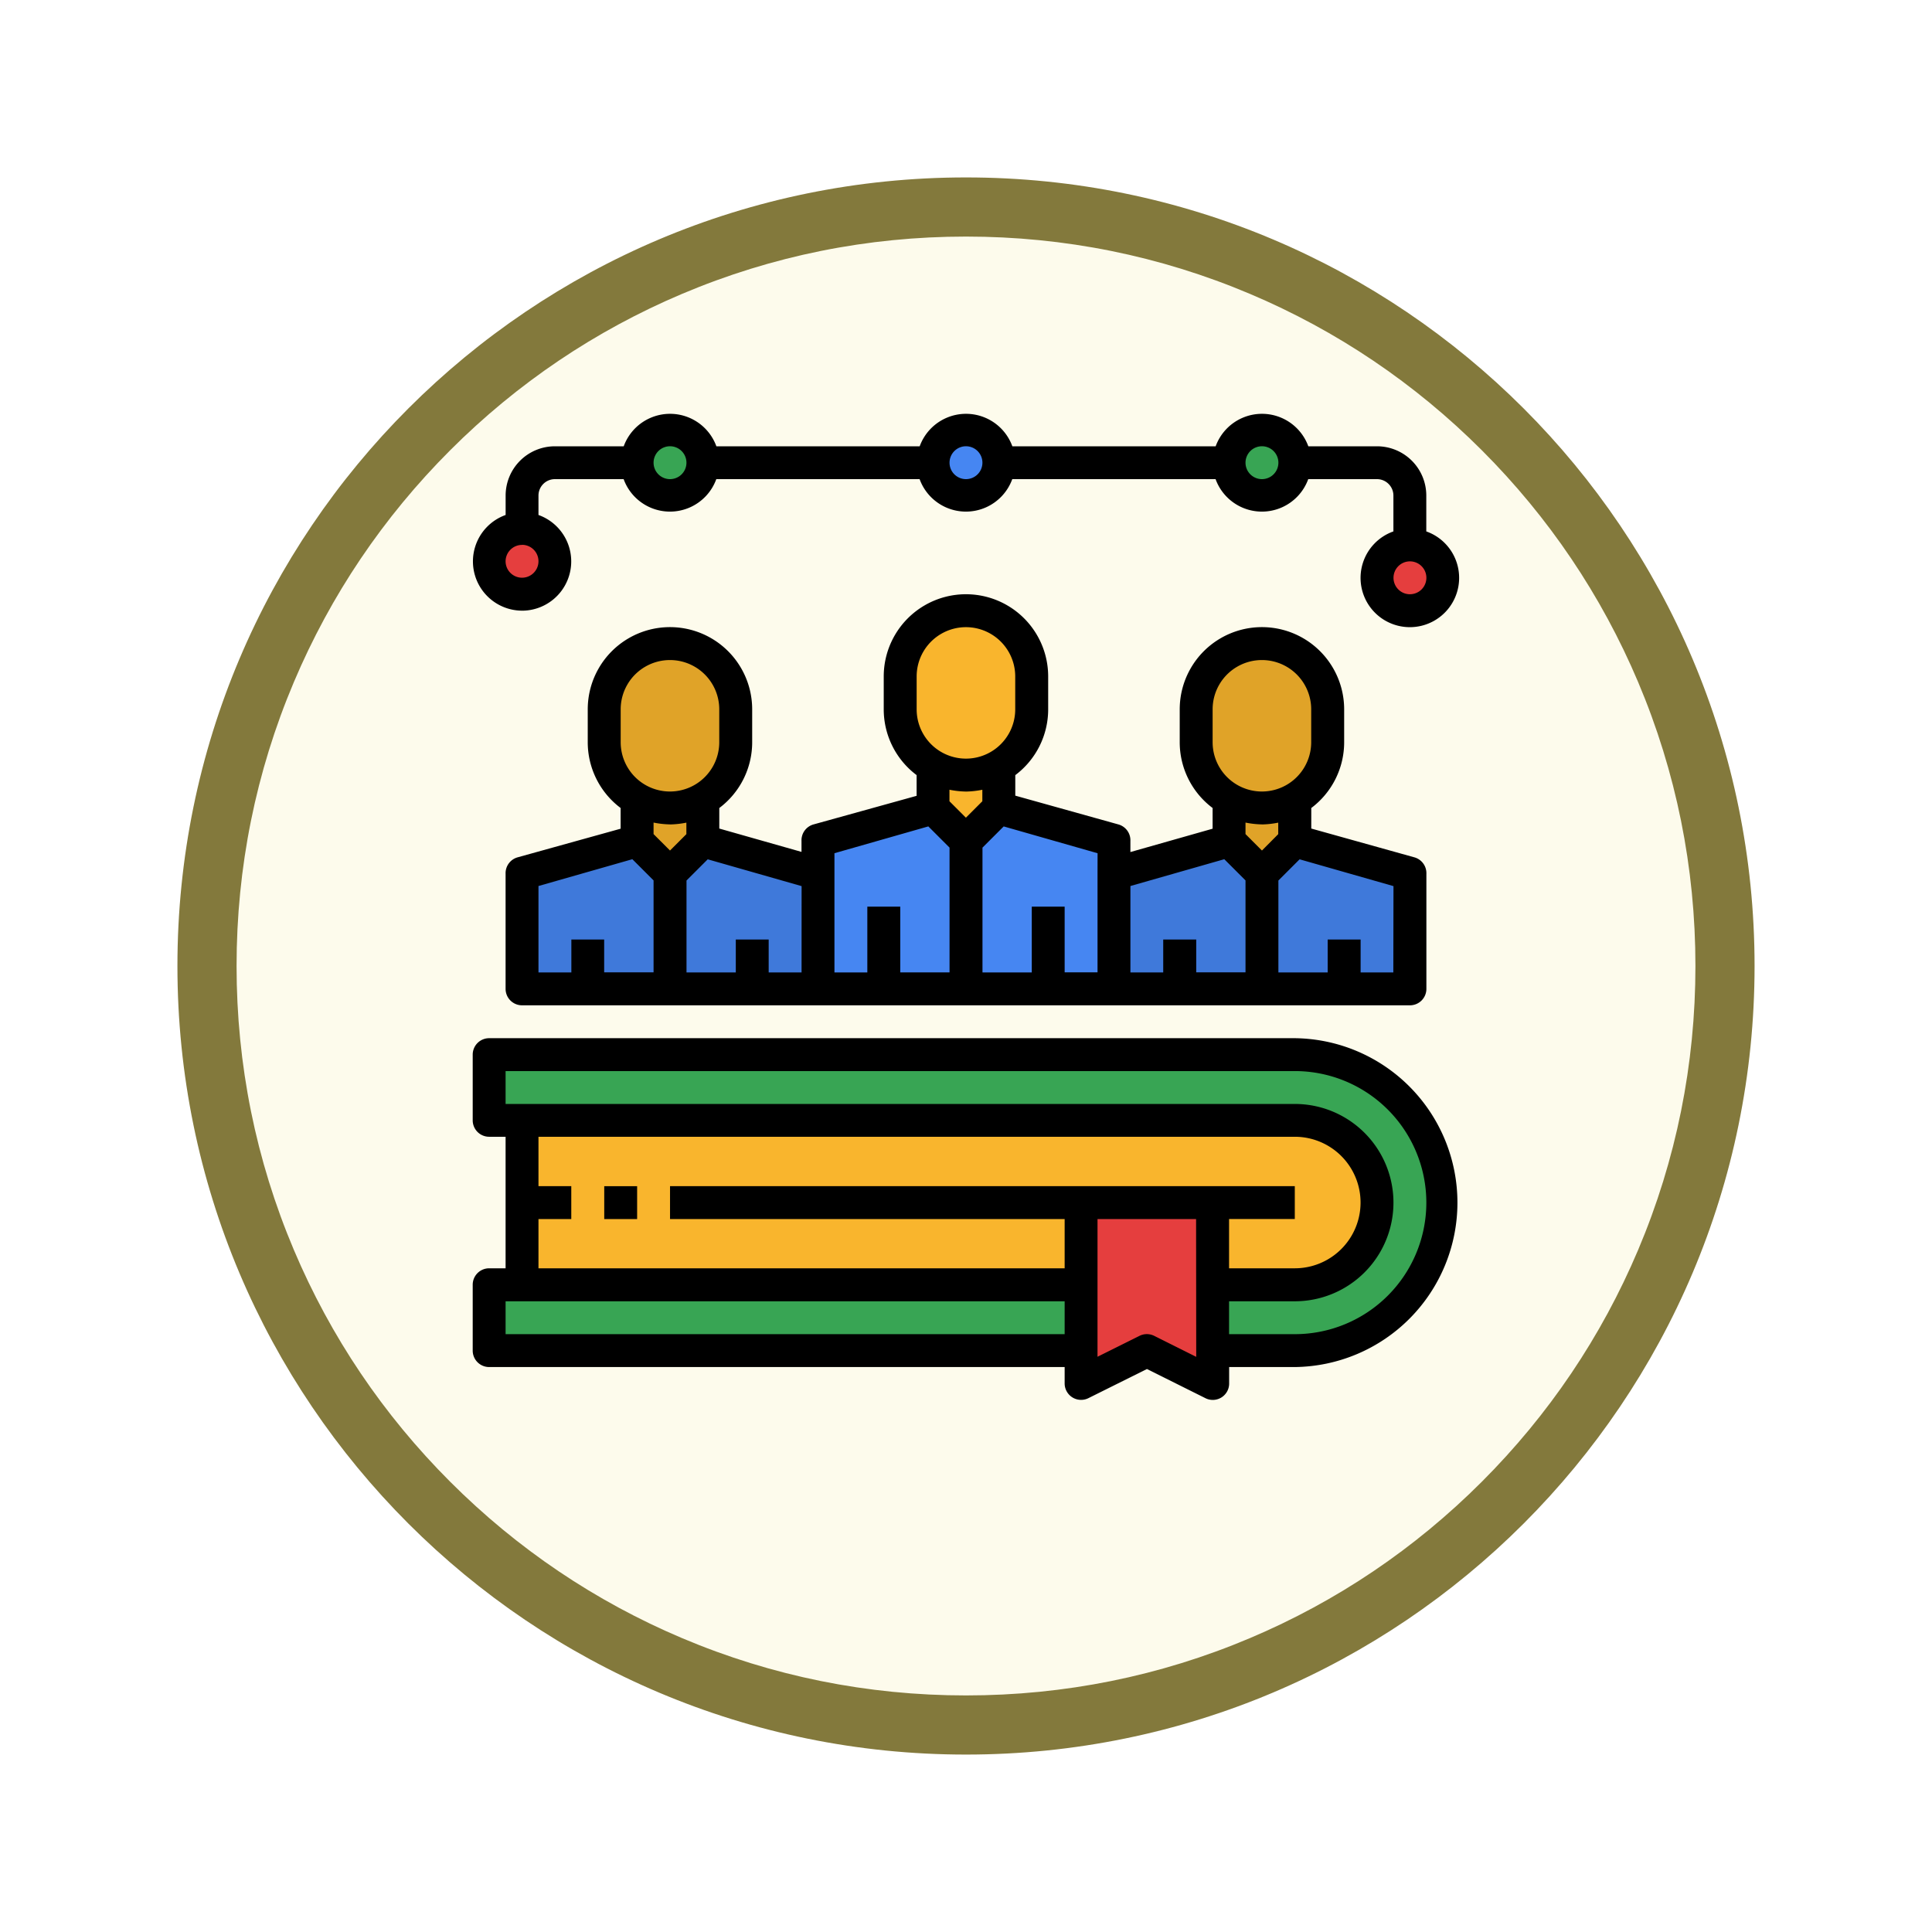 <svg xmlns="http://www.w3.org/2000/svg" xmlns:xlink="http://www.w3.org/1999/xlink" width="98" height="98" viewBox="0 0 98 98">
  <defs>
    <filter id="Trazado_982547" x="0" y="0" width="98" height="98" filterUnits="userSpaceOnUse">
      <feOffset dy="3" input="SourceAlpha"/>
      <feGaussianBlur stdDeviation="3" result="blur"/>
      <feFlood flood-opacity="0.161"/>
      <feComposite operator="in" in2="blur"/>
      <feComposite in="SourceGraphic"/>
    </filter>
    <clipPath id="clip-path">
      <path id="path8121" d="M0-682.665H48.414v48.414H0Z" transform="translate(0 682.665)"/>
    </clipPath>
  </defs>
  <g id="Grupo_1224535" data-name="Grupo 1224535" transform="translate(-1036 -1204.181)">
    <g id="Grupo_1209299" data-name="Grupo 1209299" transform="translate(840 -5396.464)">
      <g id="Grupo_1208715" data-name="Grupo 1208715" transform="translate(5 4679.811)">
        <g id="Grupo_1208171" data-name="Grupo 1208171" transform="translate(0 -2047.18)">
          <g id="Grupo_1207739" data-name="Grupo 1207739" transform="translate(0 1882.462)">
            <g id="Grupo_1207712" data-name="Grupo 1207712">
              <g id="Grupo_1207285" data-name="Grupo 1207285" transform="translate(0 344.552)">
                <g id="Grupo_1206883" data-name="Grupo 1206883" transform="translate(0 -209)">
                  <g id="Grupo_1204569" data-name="Grupo 1204569" transform="translate(-81 -1890.336)">
                    <g id="Grupo_1203962" data-name="Grupo 1203962" transform="translate(281 3846.336)">
                      <g id="Grupo_1203498" data-name="Grupo 1203498" transform="translate(0)">
                        <g id="Grupo_1202589" data-name="Grupo 1202589">
                          <g id="Grupo_1172010" data-name="Grupo 1172010">
                            <g id="Grupo_1171046" data-name="Grupo 1171046">
                              <g id="Grupo_1148525" data-name="Grupo 1148525">
                                <g transform="matrix(1, 0, 0, 1, -9, -6)" filter="url(#Trazado_982547)">
                                  <g id="Trazado_982547-2" data-name="Trazado 982547" transform="translate(9 6)" fill="#fdfbec">
                                    <path d="M 40 78.5 C 34.802 78.5 29.76 77.482 25.015 75.475 C 20.43 73.536 16.313 70.76 12.776 67.224 C 9.24 63.687 6.464 59.57 4.525 54.985 C 2.518 50.24 1.5 45.198 1.5 40 C 1.5 34.802 2.518 29.76 4.525 25.015 C 6.464 20.43 9.24 16.313 12.776 12.776 C 16.313 9.24 20.43 6.464 25.015 4.525 C 29.76 2.518 34.802 1.5 40 1.5 C 45.198 1.5 50.24 2.518 54.985 4.525 C 59.57 6.464 63.687 9.24 67.224 12.776 C 70.76 16.313 73.536 20.43 75.475 25.015 C 77.482 29.76 78.5 34.802 78.5 40 C 78.5 45.198 77.482 50.24 75.475 54.985 C 73.536 59.57 70.76 63.687 67.224 67.224 C 63.687 70.76 59.57 73.536 54.985 75.475 C 50.24 77.482 45.198 78.5 40 78.5 Z" stroke="none"/>
                                    <path d="M 40 3 C 35.004 3 30.158 3.978 25.599 5.906 C 21.193 7.77 17.236 10.438 13.837 13.837 C 10.438 17.236 7.77 21.193 5.906 25.599 C 3.978 30.158 3 35.004 3 40 C 3 44.996 3.978 49.842 5.906 54.401 C 7.77 58.807 10.438 62.764 13.837 66.163 C 17.236 69.562 21.193 72.23 25.599 74.094 C 30.158 76.022 35.004 77 40 77 C 44.996 77 49.842 76.022 54.401 74.094 C 58.807 72.23 62.764 69.562 66.163 66.163 C 69.562 62.764 72.23 58.807 74.094 54.401 C 76.022 49.842 77 44.996 77 40 C 77 35.004 76.022 30.158 74.094 25.599 C 72.23 21.193 69.562 17.236 66.163 13.837 C 62.764 10.438 58.807 7.77 54.401 5.906 C 49.842 3.978 44.996 3 40 3 M 40 -7.62939453125e-06 C 62.091 -7.62939453125e-06 80 17.909 80 40 C 80 62.091 62.091 80 40 80 C 17.909 80 -7.62939453125e-06 62.091 -7.62939453125e-06 40 C -7.62939453125e-06 17.909 17.909 -7.62939453125e-06 40 -7.62939453125e-06 Z" stroke="none" fill="#83793c"/>
                                  </g>
                                </g>
                              </g>
                            </g>
                          </g>
                        </g>
                      </g>
                    </g>
                  </g>
                </g>
              </g>
              <g id="g8115" transform="translate(215.793 2790.01)">
                <g id="g8117" transform="translate(0 -682.665)">
                  <g id="g8119" clip-path="url(#clip-path)">
                    <g id="g8125" transform="translate(-33.259 0.709)">
                      <path id="path8127" d="M-338.457-377.826h-25.835v-25.108c5.31-7.679,37.755-5.416,25.835,25.108" transform="translate(364.292 406.667)" fill="#fbdf63"/>
                    </g>
                    <g id="g8129" transform="translate(-33.259 0.709)">
                      <path id="path8131" d="M-338.457-377.826h-.619c6.164-24.728-15.887-30.6-25.216-24.374v-.734c5.31-7.679,37.755-5.416,25.835,25.108" transform="translate(364.292 406.667)" fill="#f9d11f"/>
                    </g>
                  </g>
                </g>
                <g id="g8265" transform="translate(0 -682.665)">
                  <g id="g8267" clip-path="url(#clip-path)">
                    <g id="g8273" transform="translate(-33.259 51.036)">
                      <path id="path8275" d="M-338.457-377.654h-25.835v-25.1c5.31-7.676,37.755-5.413,25.835,25.1" transform="translate(364.292 406.481)" fill="#003343"/>
                    </g>
                    <g id="g8277" transform="translate(-33.259 51.036)">
                      <path id="path8279" d="M-338.457-377.654h-.619c6.164-24.717-15.887-30.585-25.216-24.362v-.734c5.31-7.676,37.755-5.413,25.835,25.1" transform="translate(364.292 406.481)" fill="#002439"/>
                    </g>
                  </g>
                </g>
                <g id="g8281" transform="translate(0 -682.665)">
                  <g id="g8283" clip-path="url(#clip-path)">
                    <g id="g8289" transform="translate(17.066 51.014)">
                      <path id="path8291" d="M-338.457-377.826h-25.835v-25.108c5.31-7.679,37.755-5.416,25.835,25.108" transform="translate(364.292 406.667)" fill="#ff7e50"/>
                    </g>
                    <g id="g8293" transform="translate(17.066 51.014)">
                      <path id="path8295" d="M-338.457-377.826h-.619c6.164-24.728-15.887-30.6-25.216-24.374v-.734c5.31-7.679,37.755-5.416,25.835,25.108" transform="translate(364.292 406.667)" fill="#ff6247"/>
                    </g>
                    <g id="g8297" transform="translate(2.941 54.225)">
                      <path id="path8299" d="M-233.028-131.751v15.573h-14.6c-12.2-25.649,14.6-34.273,14.6-15.573" transform="translate(250.816 141.808)" fill="#ffa68a"/>
                    </g>
                    <g id="g8301" transform="translate(2.941 54.225)">
                      <path id="path8303" d="M-233.028-131.751c-.9-16.1-20.23-9.82-14.176,15.573h-.427c-12.2-25.649,14.6-34.273,14.6-15.573" transform="translate(250.816 141.808)" fill="#ff7e50"/>
                    </g>
                  </g>
                </g>
              </g>
            </g>
          </g>
        </g>
      </g>
    </g>
    <g id="Outline_Color-1" data-name="Outline Color-1" transform="translate(1057.978 1223.145)">
      <g id="_16" data-name="16" transform="translate(2 2.024)">
        <path id="Trazado_1056208" data-name="Trazado 1056208" d="M40.03,49.17H33.358v4.17H5V45H44.2a4.17,4.17,0,1,1,0,8.341H40.03Z" transform="translate(-2.498 -9.155)" fill="#f9b52d"/>
        <circle id="Elipse_13542" data-name="Elipse 13542" cx="1.668" cy="1.668" r="1.668" transform="translate(38.366 0.814)" fill="#38a554"/>
        <circle id="Elipse_13543" data-name="Elipse 13543" cx="1.668" cy="1.668" r="1.668" transform="translate(8.341 0.814)" fill="#38a554"/>
        <circle id="Elipse_13544" data-name="Elipse 13544" cx="1.668" cy="1.668" r="1.668" transform="translate(0.834 5.819)" fill="#e53e3e"/>
        <circle id="Elipse_13545" data-name="Elipse 13545" cx="1.668" cy="1.668" r="1.668" transform="translate(45.873 6.653)" fill="#e53e3e"/>
        <path id="Trazado_1056209" data-name="Trazado 1056209" d="M45.672,57.506v1.668l-3.336-1.668L39,59.175V50h6.672v7.506Z" transform="translate(-8.14 -9.985)" fill="#e53e3e"/>
        <path id="Trazado_1056210" data-name="Trazado 1056210" d="M33.026,55v3.336H3V55H33.026Z" transform="translate(-2.166 -10.815)" fill="#38a554"/>
        <path id="Trazado_1056211" data-name="Trazado 1056211" d="M49.173,43.2a7.506,7.506,0,0,1-5.3,12.811H39.7V52.677h4.17a4.17,4.17,0,1,0,0-8.341H3V41H43.869a7.506,7.506,0,0,1,5.3,2.2Z" transform="translate(-2.166 -8.492)" fill="#38a554"/>
        <g id="Grupo_1224534" data-name="Grupo 1224534" transform="translate(6.672 11.657)">
          <path id="Trazado_1056212" data-name="Trazado 1056212" d="M51.336,27.578l-1.668,1.668L48,27.578V25.46a3.336,3.336,0,0,0,3.336,0Z" transform="translate(-16.306 -17.57)" fill="#e0a328"/>
          <path id="Trazado_1056213" data-name="Trazado 1056213" d="M52.672,19.336V21A3.336,3.336,0,1,1,46,21V19.336a3.336,3.336,0,1,1,6.672,0Z" transform="translate(-15.974 -16)" fill="#e0a328"/>
          <path id="Trazado_1056214" data-name="Trazado 1056214" d="M15.336,27.578l-1.668,1.668L12,27.578V25.46a3.336,3.336,0,0,0,3.336,0Z" transform="translate(-10.332 -17.57)" fill="#e0a328"/>
          <path id="Trazado_1056215" data-name="Trazado 1056215" d="M16.672,19.336V21A3.336,3.336,0,1,1,10,21V19.336a3.336,3.336,0,1,1,6.672,0Z" transform="translate(-10 -16)" fill="#e0a328"/>
        </g>
        <path id="Trazado_1056216" data-name="Trazado 1056216" d="M33.336,25.578l-1.668,1.668L30,25.578V23.46a3.336,3.336,0,0,0,3.336,0Z" transform="translate(-6.647 -5.581)" fill="#f9b52d"/>
        <path id="Trazado_1056217" data-name="Trazado 1056217" d="M34.672,17.336V19A3.336,3.336,0,0,1,28,19V17.336a3.336,3.336,0,1,1,6.672,0Z" transform="translate(-6.315 -4.011)" fill="#f9b52d"/>
        <path id="Trazado_1056218" data-name="Trazado 1056218" d="M56.013,35.506H41V29.668L46.838,28l1.668,1.668L50.175,28l5.838,1.668Z" transform="translate(-8.472 -6.334)" fill="#3f79da"/>
        <path id="Trazado_1056219" data-name="Trazado 1056219" d="M20.013,35.506H5V29.668L10.838,28l1.668,1.668L14.175,28l5.838,1.668Z" transform="translate(-2.498 -6.334)" fill="#3f79da"/>
        <path id="Trazado_1056220" data-name="Trazado 1056220" d="M38.013,35.175H23V27.668L28.838,26l1.668,1.668L32.175,26l5.838,1.668v7.506Z" transform="translate(-5.485 -6.002)" fill="#4686f2"/>
        <circle id="Elipse_13546" data-name="Elipse 13546" cx="1.668" cy="1.668" r="1.668" transform="translate(23.353 0.814)" fill="#4686f2"/>
        <path id="Trazado_1056221" data-name="Trazado 1056221" d="M4.609,26.345A.834.834,0,0,0,4,27.179v5.838a.834.834,0,0,0,.834.834H49.873a.834.834,0,0,0,.834-.834V27.179a.834.834,0,0,0-.609-.834l-5.23-1.46V23.843a4.17,4.17,0,0,0,1.668-3.336V18.838a4.17,4.17,0,1,0-8.341,0v1.668a4.17,4.17,0,0,0,1.668,3.336v1.051l-4.17,1.184v-.567a.834.834,0,0,0-.609-.834l-5.23-1.46V22.175a4.17,4.17,0,0,0,1.668-3.336V17.17a4.17,4.17,0,0,0-8.341,0v1.668a4.17,4.17,0,0,0,1.668,3.336v1.051l-5.23,1.451a.834.834,0,0,0-.609.834v.559l-4.17-1.184V23.843a4.17,4.17,0,0,0,1.668-3.336V18.838a4.17,4.17,0,1,0-8.341,0v1.668a4.17,4.17,0,0,0,1.668,3.336v1.051Zm2.727,4.17v1.668H5.668V27.8l4.762-1.36,1.076,1.076v4.662H9V30.515Zm5-5.838a4.646,4.646,0,0,0,.834-.092v.584L12.34,26l-.834-.834v-.584a4.645,4.645,0,0,0,.834.092Zm15.013-1.668a4.646,4.646,0,0,0,.834-.092V23.5l-.834.834-.834-.834v-.584a4.645,4.645,0,0,0,.834.092Zm10.009,7.506v1.668H35.694V27.8l4.762-1.36,1.076,1.076v4.662h-2.5V30.515Zm5-5.838a4.646,4.646,0,0,0,.834-.092v.584L42.366,26l-.834-.834v-.584a4.646,4.646,0,0,0,.834.092Zm6.672,7.506H47.371V30.515H45.7v1.668H43.2V27.521l1.076-1.076,4.762,1.36ZM39.864,18.838a2.5,2.5,0,1,1,5,0v1.668a2.5,2.5,0,0,1-5,0Zm-5.838,8.341v5H32.358V28.847H30.69v3.336h-2.5v-6.33l1.076-1.076,4.762,1.36ZM24.851,17.17a2.5,2.5,0,0,1,5,0v1.668a2.5,2.5,0,0,1-5,0Zm-4.17,8.966,4.762-1.36,1.076,1.076v6.33h-2.5V28.847H22.349v3.336H20.681Zm-1.668,6.047H17.345V30.515H15.677v1.668h-2.5V27.521l1.076-1.076,4.762,1.36ZM9.838,18.838a2.5,2.5,0,1,1,5,0v1.668a2.5,2.5,0,0,1-5,0Z" transform="translate(-2.332 -3.845)"/>
        <path id="Trazado_1056222" data-name="Trazado 1056222" d="M43.7,40H2.834A.834.834,0,0,0,2,40.834V44.17A.834.834,0,0,0,2.834,45h.834v6.672H2.834A.834.834,0,0,0,2,52.511v3.336a.834.834,0,0,0,.834.834H32.026v.834a.834.834,0,0,0,1.209.742L36.2,56.781l2.961,1.476a.83.83,0,0,0,1.209-.742v-.834H43.7A8.341,8.341,0,0,0,43.7,40ZM3.668,55.013V53.345H32.026v1.668ZM38.7,56.164,36.571,55.1a.834.834,0,0,0-.751,0l-2.127,1.059V49.175h5ZM32.86,47.506H12.009v1.668H32.026v2.5H5.336v-2.5H7V47.506H5.336V45H43.7a3.336,3.336,0,0,1,0,6.672H40.366v-2.5H43.7V47.506ZM43.7,55.013H40.366V53.345H43.7a5,5,0,1,0,0-10.009H3.668V41.668H43.7a6.672,6.672,0,0,1,0,13.345Z" transform="translate(-2 -8.326)"/>
        <path id="Trazado_1056223" data-name="Trazado 1056223" d="M4.506,12.013A2.5,2.5,0,0,0,5.34,7.158V6.174a.834.834,0,0,1,.834-.834H9.66a2.5,2.5,0,0,0,4.7,0H24.673a2.5,2.5,0,0,0,4.7,0H39.686a2.5,2.5,0,0,0,4.7,0h3.486a.834.834,0,0,1,.834.834V7.992a2.5,2.5,0,1,0,1.668,0V6.174a2.5,2.5,0,0,0-2.5-2.5H44.39a2.5,2.5,0,0,0-4.7,0H29.377a2.5,2.5,0,0,0-4.7,0H14.364a2.5,2.5,0,0,0-4.7,0H6.174a2.5,2.5,0,0,0-2.5,2.5v.984a2.5,2.5,0,0,0,.834,4.854Zm45.039-.834a.834.834,0,1,1,.834-.834A.834.834,0,0,1,49.545,11.178ZM42.038,3.672a.834.834,0,1,1-.834.834A.834.834,0,0,1,42.038,3.672Zm-15.013,0a.834.834,0,1,1-.834.834A.834.834,0,0,1,27.025,3.672Zm-15.013,0a.834.834,0,1,1-.834.834A.834.834,0,0,1,12.012,3.672Zm-7.506,5a.834.834,0,1,1-.834.834A.834.834,0,0,1,4.506,8.676Z" transform="translate(-2.004 -2.024)"/>
        <path id="Trazado_1056224" data-name="Trazado 1056224" d="M10,49h1.668v1.668H10Z" transform="translate(-3.328 -9.819)"/>
      </g>
    </g>
  </g>
</svg>
